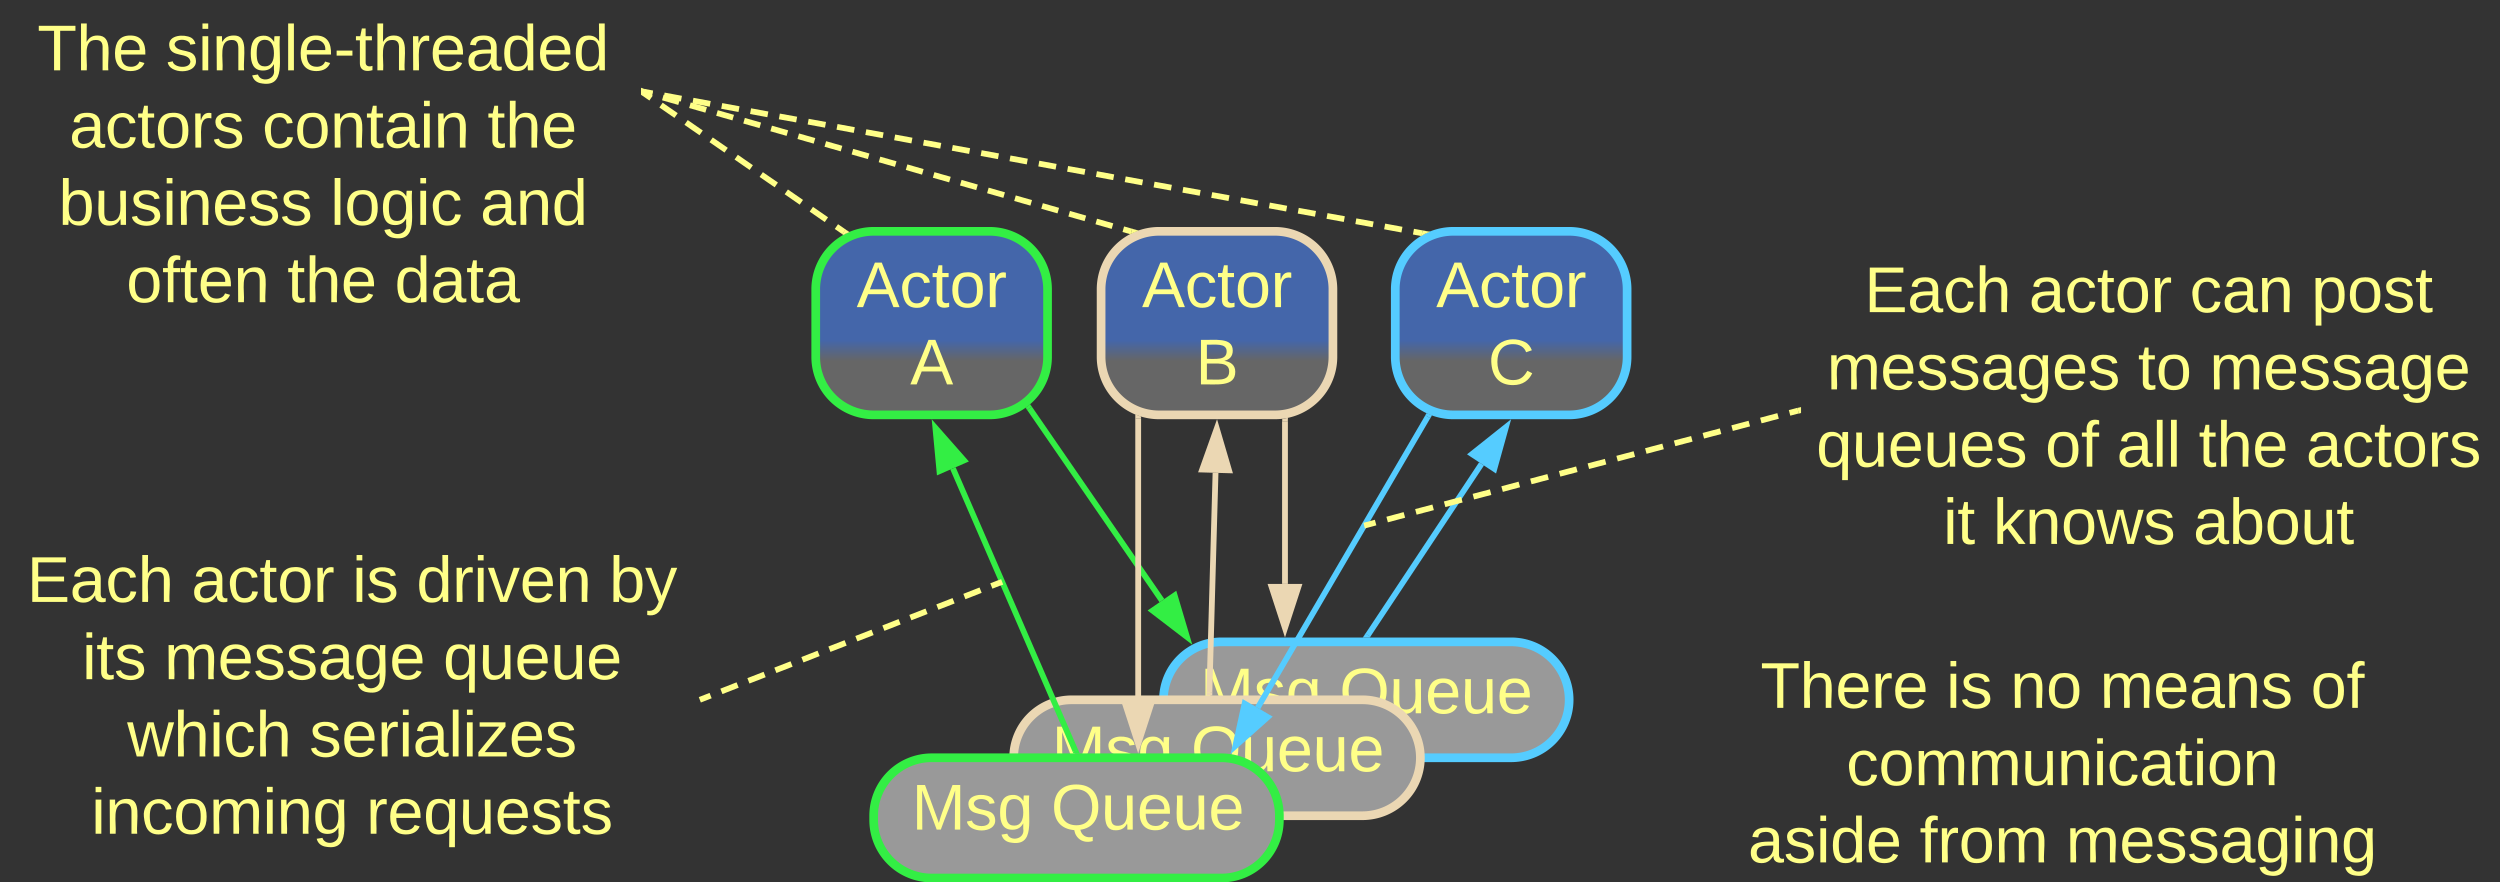 <svg xmlns="http://www.w3.org/2000/svg" xmlns:xlink="http://www.w3.org/1999/xlink" xmlns:lucid="lucid" width="862.73" height="304.5"><rect width="100%" height="100%" fill="#333333" stroke="none"/><g transform="translate(-138.5 -498.5)" lucid:page-tab-id="0_0"><path d="M649.77 658.58l-39.22 59.1" stroke="#5cf" stroke-width="2" fill="none"/><path d="M658.2 645.86l-4.02 14.45-7.72-5.1z" stroke="#5cf" stroke-width="2" fill="#5cf"/><path d="M611.38 718.18l-.2.32h-2.35l.92-1.4z" stroke="#5cf" stroke-width=".05" fill="#5cf"/><path d="M620 598.33a20 20 0 0 1 20-20h40a20 20 0 0 1 20 20v23.34a20 20 0 0 1-20 20h-40a20 20 0 0 1-20-20z" stroke="#5cf" stroke-width="3" fill="url(#a)"/><use xlink:href="#b" transform="matrix(1,0,0,1,625,583.333) translate(9.105 21.153)"/><use xlink:href="#c" transform="matrix(1,0,0,1,625,583.333) translate(27.011 47.819)"/><path d="M540 740a20 20 0 0 1 20-20h100a20 20 0 0 1 20 20 20 20 0 0 1-20 20H560a20 20 0 0 1-20-20z" stroke="#5cf" stroke-width="3" fill="#999"/><use xlink:href="#d" transform="matrix(1,0,0,1,545,725) translate(7.628 19.653)"/><use xlink:href="#e" transform="matrix(1,0,0,1,545,725) translate(55.715 19.653)"/><path d="M488.3 760a20 20 0 0 1 20-20h100.36a20 20 0 0 1 20 20 20 20 0 0 1-20 20H508.3a20 20 0 0 1-20-20z" stroke="#ebd7b3" stroke-width="3" fill="#999"/><use xlink:href="#d" transform="matrix(1,0,0,1,493.311,745) translate(8.128 19.653)"/><use xlink:href="#e" transform="matrix(1,0,0,1,493.311,745) translate(56.215 19.653)"/><path d="M440 780a20 20 0 0 1 20-20h100a20 20 0 0 1 20 20v1.5a20 20 0 0 1-20 20H460a20 20 0 0 1-20-20z" stroke="#3e4" stroke-width="3" fill="#999"/><use xlink:href="#d" transform="matrix(1,0,0,1,445,765) translate(8.123 19.778)"/><use xlink:href="#e" transform="matrix(1,0,0,1,445,765) translate(56.21 19.778)"/><path d="M518.48 598.33a20 20 0 0 1 20-20h40a20 20 0 0 1 20 20v23.34a20 20 0 0 1-20 20h-40a20 20 0 0 1-20-20z" stroke="#ebd7b3" stroke-width="3" fill="url(#f)"/><use xlink:href="#b" transform="matrix(1,0,0,1,523.483,583.333) translate(9.105 21.153)"/><use xlink:href="#g" transform="matrix(1,0,0,1,523.483,583.333) translate(27.598 47.819)"/><path d="M467.36 660.14l42.24 97.44" stroke="#3e4" stroke-width="2" fill="none"/><path d="M461.3 646.14l9.9 11.24-8.5 3.7z" stroke="#3e4" stroke-width="2" fill="#3e4"/><path d="M511.06 758.5h-2.12l-.24-.55 1.8-.78z" stroke="#3e4" stroke-width=".05" fill="#3e4"/><path d="M557.97 661.66l-2.12 75.84" stroke="#ebd7b3" stroke-width="2" fill="none"/><path d="M558.4 646.4l4.23 14.4-9.27-.27z" stroke="#ebd7b3" stroke-width="2" fill="#ebd7b3"/><path d="M556.83 737.5l-.03 1h-1.95l.03-1.05z" stroke="#ebd7b3" stroke-width=".05" fill="#ebd7b3"/><path d="M420 598.33a20 20 0 0 1 20-20h40a20 20 0 0 1 20 20v23.34a20 20 0 0 1-20 20h-40a20 20 0 0 1-20-20z" stroke="#3e4" stroke-width="3" fill="url(#h)"/><use xlink:href="#b" transform="matrix(1,0,0,1,425,583.333) translate(9.105 21.153)"/><use xlink:href="#i" transform="matrix(1,0,0,1,425,583.333) translate(27.598 47.819)"/><path d="M140 506a6 6 0 0 1 6-6h207.73a6 6 0 0 1 6 6v48a6 6 0 0 1-6 6H146a6 6 0 0 1-6-6z" stroke="#ff8" stroke-opacity="0" stroke-width="3" fill="#999" fill-opacity="0"/><use xlink:href="#j" transform="matrix(1,0,0,1,145,505) translate(6.389 17.778)"/><use xlink:href="#k" transform="matrix(1,0,0,1,145,505) translate(50.772 17.778)"/><use xlink:href="#l" transform="matrix(1,0,0,1,145,505) translate(17.407 44.444)"/><use xlink:href="#m" transform="matrix(1,0,0,1,145,505) translate(84.012 44.444)"/><use xlink:href="#n" transform="matrix(1,0,0,1,145,505) translate(161.728 44.444)"/><use xlink:href="#o" transform="matrix(1,0,0,1,145,505) translate(13.735 71.111)"/><use xlink:href="#p" transform="matrix(1,0,0,1,145,505) translate(107.5 71.111)"/><use xlink:href="#q" transform="matrix(1,0,0,1,145,505) translate(159.228 71.111)"/><use xlink:href="#r" transform="matrix(1,0,0,1,145,505) translate(37.099 97.778)"/><use xlink:href="#s" transform="matrix(1,0,0,1,145,505) translate(92.654 97.778)"/><use xlink:href="#t" transform="matrix(1,0,0,1,145,505) translate(129.691 97.778)"/><path d="M360.56 530.57l2.6 1.8m3.45 2.4l5.2 3.6m3.45 2.38l5.2 3.6m3.45 2.4l5.18 3.58m3.46 2.4l5.2 3.6m3.44 2.4l5.2 3.58m3.45 2.4l5.2 3.6m3.44 2.4l5.2 3.6m3.45 2.38l2.6 1.8" stroke="#ff8" stroke-width="2" fill="none"/><path d="M361.13 529.78l-1.1 1.6-.3-.2v-2.37zM431.6 578.6l-1.36.57-.66.4-.45-.3 1.1-1.6z" stroke="#ff8" stroke-width=".05" fill="#ff8"/><path d="M360.72 530.18l2.98.54m3.98.72l5.97 1.1m3.98.7l5.96 1.1m3.97.72l5.97 1.1m3.98.7l5.97 1.1m3.96.72l5.97 1.08m3.98.72l5.98 1.1m3.98.7l5.96 1.1m3.98.72l5.97 1.08m3.98.73l5.96 1.1m4 .72l5.96 1.08m3.98.72l5.97 1.1m3.98.7l5.97 1.1m3.98.72l5.97 1.1m3.98.7l5.96 1.1m3.98.72l5.97 1.08m3.97.72l5.96 1.1m3.98.7l5.98 1.1m3.98.72l5.97 1.08m3.97.73l5.97 1.07m3.98.73l5.97 1.08m3.98.72l5.96 1.1m3.98.7l5.97 1.1m4 .72l5.95 1.08m3.98.73l5.97 1.08m3.98.74l5.97 1.08m3.97.72l5.97 1.1m3.97.7l2.98.55" stroke="#ff8" stroke-width="2" fill="none"/><path d="M360.92 529.22l-.35 1.92-.84-.15v-2zM631.9 578.48l-1.66.7-1.18.7.34-1.85z" stroke="#ff8" stroke-width=".05" fill="#ff8"/><path d="M360.7 530.27l2.8.8m3.74 1.08l5.6 1.6m3.75 1.07l5.6 1.6m3.73 1.07l5.6 1.6m3.75 1.07l5.6 1.6m3.75 1.07l5.6 1.6m3.75 1.08l5.6 1.6m3.74 1.07l5.6 1.6m3.75 1.06l5.6 1.6m3.75 1.08l5.6 1.6m3.75 1.07l5.6 1.62m3.74 1.06l5.62 1.6m3.74 1.08l5.6 1.6m3.75 1.07l5.62 1.6m3.74 1.08l5.6 1.6m3.74 1.08l5.6 1.6m3.75 1.08l5.6 1.6m3.75 1.07l5.6 1.6m3.74 1.07l2.8.8" stroke="#ff8" stroke-width="2" fill="none"/><path d="M361 529.35l-.55 1.87-.72-.2v-2.03zM531.36 578.08l-2.64 1.1h-.02l.5-1.72z" stroke="#ff8" stroke-width=".05" fill="#ff8"/><path d="M539.47 705.77l-45.7-66.36" stroke="#3e4" stroke-width="2" fill="none"/><path d="M548.13 718.34l-11.9-9.12 7.63-5.26z" stroke="#3e4" stroke-width="2" fill="#3e4"/><path d="M494.58 638.88l-1.6 1.1-.55-.8.2-.12 1.3-1.1z" stroke="#3e4" stroke-width=".05" fill="#3e4"/><path d="M581.94 700v-56.12" stroke="#ebd7b3" stroke-width="2" fill="none"/><path d="M581.94 715.26L577.3 701h9.28z" stroke="#ebd7b3" stroke-width="2" fill="#ebd7b3"/><path d="M582.9 643.9H581V643l.88-.07 1.06-.25z" stroke="#ebd7b3" stroke-width=".05" fill="#ebd7b3"/><path d="M531.28 740v-97.1" stroke="#ebd7b3" stroke-width="2" fill="none"/><path d="M531.28 755.26L526.64 741h9.27z" stroke="#ebd7b3" stroke-width="2" fill="#ebd7b3"/><path d="M531.84 642.12l.4.1v.7h-1.94v-1.44z" stroke="#ebd7b3" stroke-width=".05" fill="#ebd7b3"/><path d="M572.5 742.77l58.73-100.46" stroke="#5cf" stroke-width="2" fill="none"/><path d="M564.8 755.95l3.2-14.65 8 4.67z" stroke="#5cf" stroke-width="2" fill="#5cf"/><path d="M632.64 641.82l-.58 1-1.7-.98.46-.77z" stroke="#5cf" stroke-width=".05" fill="#5cf"/><path d="M140 686a6 6 0 0 1 6-6h227.73a6 6 0 0 1 6 6v108a6 6 0 0 1-6 6H146a6 6 0 0 1-6-6z" stroke="#ff8" stroke-opacity="0" stroke-width="3" fill="#999" fill-opacity="0"/><g><use xlink:href="#u" transform="matrix(1,0,0,1,145,685) translate(2.778 21.215)"/><use xlink:href="#v" transform="matrix(1,0,0,1,145,685) translate(59.568 21.215)"/><use xlink:href="#w" transform="matrix(1,0,0,1,145,685) translate(115.062 21.215)"/><use xlink:href="#x" transform="matrix(1,0,0,1,145,685) translate(137.222 21.215)"/><use xlink:href="#y" transform="matrix(1,0,0,1,145,685) translate(203.765 21.215)"/><use xlink:href="#z" transform="matrix(1,0,0,1,145,685) translate(21.852 47.882)"/><use xlink:href="#A" transform="matrix(1,0,0,1,145,685) translate(50.185 47.882)"/><use xlink:href="#B" transform="matrix(1,0,0,1,145,685) translate(146.42 47.882)"/><use xlink:href="#C" transform="matrix(1,0,0,1,145,685) translate(37.407 74.549)"/><use xlink:href="#D" transform="matrix(1,0,0,1,145,685) translate(100.247 74.549)"/><use xlink:href="#E" transform="matrix(1,0,0,1,145,685) translate(25 101.215)"/><use xlink:href="#F" transform="matrix(1,0,0,1,145,685) translate(119.877 101.215)"/></g><path d="M380.93 739.64l2.8-1.1m3.72-1.45l5.6-2.2m3.72-1.44l5.6-2.18m3.7-1.45l5.6-2.18m3.73-1.46l5.6-2.2m3.72-1.44l5.6-2.18m3.7-1.45l5.6-2.18m3.73-1.46l5.6-2.2m3.7-1.44l5.6-2.18m3.73-1.45l5.6-2.18m3.72-1.46l5.6-2.2m3.7-1.44l2.8-1.1M380.96 739.63l-.96.37M483.38 699.68l.96-.37" stroke="#ff8" stroke-width="2" fill="none"/><path d="M760 586a6 6 0 0 1 6-6h227.73a6 6 0 0 1 6 6v108a6 6 0 0 1-6 6H766a6 6 0 0 1-6-6z" stroke="#ff8" stroke-opacity="0" stroke-width="3" fill="#999" fill-opacity="0"/><g><use xlink:href="#G" transform="matrix(1,0,0,1,765,585) translate(16.883 21.215)"/><use xlink:href="#H" transform="matrix(1,0,0,1,765,585) translate(73.673 21.215)"/><use xlink:href="#I" transform="matrix(1,0,0,1,765,585) translate(129.167 21.215)"/><use xlink:href="#J" transform="matrix(1,0,0,1,765,585) translate(171.142 21.215)"/><use xlink:href="#K" transform="matrix(1,0,0,1,765,585) translate(3.951 47.882)"/><use xlink:href="#L" transform="matrix(1,0,0,1,765,585) translate(111.296 47.882)"/><use xlink:href="#M" transform="matrix(1,0,0,1,765,585) translate(135.988 47.882)"/><use xlink:href="#N" transform="matrix(1,0,0,1,765,585) translate(0.278 74.549)"/><use xlink:href="#O" transform="matrix(1,0,0,1,765,585) translate(79.29 74.549)"/><use xlink:href="#P" transform="matrix(1,0,0,1,765,585) translate(103.981 74.549)"/><use xlink:href="#Q" transform="matrix(1,0,0,1,765,585) translate(132.253 74.549)"/><use xlink:href="#R" transform="matrix(1,0,0,1,765,585) translate(169.29 74.549)"/><use xlink:href="#S" transform="matrix(1,0,0,1,765,585) translate(44.074 101.215)"/><use xlink:href="#T" transform="matrix(1,0,0,1,765,585) translate(61.296 101.215)"/><use xlink:href="#U" transform="matrix(1,0,0,1,765,585) translate(130.37 101.215)"/></g><path d="M610.24 679.63l2.97-.8m3.98-1.04l5.95-1.6m3.97-1.04l5.95-1.57m3.97-1.06l5.95-1.58m3.97-1.05l5.95-1.56m3.96-1.05l5.95-1.6m3.98-1.04l5.95-1.57m3.97-1.06l5.95-1.57m3.97-1.06l5.95-1.56m3.97-1.05l5.95-1.58m3.96-1.05l5.95-1.58m3.98-1.06l5.95-1.57m3.97-1.05l5.95-1.58m3.97-1.05l5.95-1.58m3.97-1.05l5.95-1.58m3.96-1.06l2.97-.78M610.26 679.62l-1 .26" stroke="#ff8" stroke-width="2" fill="none"/><path d="M760 641l-.74.2-.5-1.88L760 639z" stroke="#ff8" stroke-width=".05" fill="#ff8"/><path d="M719.73 726a6 6 0 0 1 6-6H974a6 6 0 0 1 6 6v48a6 6 0 0 1-6 6H725.73a6 6 0 0 1-6-6z" stroke="#ff8" stroke-opacity="0" stroke-width="3" fill="#999" fill-opacity="0"/><g><use xlink:href="#V" transform="matrix(1,0,0,1,724.734,725) translate(21.302 17.778)"/><use xlink:href="#w" transform="matrix(1,0,0,1,724.734,725) translate(85.377 17.778)"/><use xlink:href="#W" transform="matrix(1,0,0,1,724.734,725) translate(107.537 17.778)"/><use xlink:href="#X" transform="matrix(1,0,0,1,724.734,725) translate(138.401 17.778)"/><use xlink:href="#Y" transform="matrix(1,0,0,1,724.734,725) translate(211.179 17.778)"/><use xlink:href="#Z" transform="matrix(1,0,0,1,724.734,725) translate(50.932 44.444)"/><use xlink:href="#aa" transform="matrix(1,0,0,1,724.734,725) translate(17.012 71.111)"/><use xlink:href="#ab" transform="matrix(1,0,0,1,724.734,725) translate(76.21 71.111)"/><use xlink:href="#ac" transform="matrix(1,0,0,1,724.734,725) translate(126.704 71.111)"/></g><defs><linearGradient gradientUnits="userSpaceOnUse" id="a" x1="620" y1="578.33" x2="620" y2="641.67"><stop offset="59.29%" stop-color="#46a"/><stop offset="70.71%" stop-color="#666"/></linearGradient><path d="M205 0l-28-72H64L36 0H1l101-248h38L239 0h-34zm-38-99l-47-123c-12 45-31 82-46 123h93" id="ad" fill="#ff8"/><path d="M96-169c-40 0-48 33-48 73s9 75 48 75c24 0 41-14 43-38l32 2c-6 37-31 61-74 61-59 0-76-41-82-99-10-93 101-131 147-64 4 7 5 14 7 22l-32 3c-4-21-16-35-41-35" id="ae" fill="#ff8"/><path d="M59-47c-2 24 18 29 38 22v24C64 9 27 4 27-40v-127H5v-23h24l9-43h21v43h35v23H59v120" id="af" fill="#ff8"/><path d="M100-194c62-1 85 37 85 99 1 63-27 99-86 99S16-35 15-95c0-66 28-99 85-99zM99-20c44 1 53-31 53-75 0-43-8-75-51-75s-53 32-53 75 10 74 51 75" id="ag" fill="#ff8"/><path d="M114-163C36-179 61-72 57 0H25l-1-190h30c1 12-1 29 2 39 6-27 23-49 58-41v29" id="ah" fill="#ff8"/><g id="b"><use transform="matrix(0.062,0,0,0.062,0,0)" xlink:href="#ad"/><use transform="matrix(0.062,0,0,0.062,14.815,0)" xlink:href="#ae"/><use transform="matrix(0.062,0,0,0.062,25.926,0)" xlink:href="#af"/><use transform="matrix(0.062,0,0,0.062,32.099,0)" xlink:href="#ag"/><use transform="matrix(0.062,0,0,0.062,44.444,0)" xlink:href="#ah"/></g><path d="M212-179c-10-28-35-45-73-45-59 0-87 40-87 99 0 60 29 101 89 101 43 0 62-24 78-52l27 14C228-24 195 4 139 4 59 4 22-46 18-125c-6-104 99-153 187-111 19 9 31 26 39 46" id="ai" fill="#ff8"/><use transform="matrix(0.062,0,0,0.062,0,0)" xlink:href="#ai" id="c"/><path d="M240 0l2-218c-23 76-54 145-80 218h-23L58-218 59 0H30v-248h44l77 211c21-75 51-140 76-211h43V0h-30" id="aj" fill="#ff8"/><path d="M135-143c-3-34-86-38-87 0 15 53 115 12 119 90S17 21 10-45l28-5c4 36 97 45 98 0-10-56-113-15-118-90-4-57 82-63 122-42 12 7 21 19 24 35" id="ak" fill="#ff8"/><path d="M177-190C167-65 218 103 67 71c-23-6-38-20-44-43l32-5c15 47 100 32 89-28v-30C133-14 115 1 83 1 29 1 15-40 15-95c0-56 16-97 71-98 29-1 48 16 59 35 1-10 0-23 2-32h30zM94-22c36 0 50-32 50-73 0-42-14-75-50-75-39 0-46 34-46 75s6 73 46 73" id="al" fill="#ff8"/><g id="d"><use transform="matrix(0.062,0,0,0.062,0,0)" xlink:href="#aj"/><use transform="matrix(0.062,0,0,0.062,18.457,0)" xlink:href="#ak"/><use transform="matrix(0.062,0,0,0.062,29.568,0)" xlink:href="#al"/></g><path d="M140-251c81 0 123 46 123 126C263-53 228-8 163 1c7 30 30 48 69 40v23c-55 16-95-15-103-61C56-3 17-48 17-125c0-80 42-126 123-126zm0 227c63 0 89-41 89-101s-29-99-89-99c-61 0-89 39-89 99S79-25 140-24" id="am" fill="#ff8"/><path d="M84 4C-5 8 30-112 23-190h32v120c0 31 7 50 39 49 72-2 45-101 50-169h31l1 190h-30c-1-10 1-25-2-33-11 22-28 36-60 37" id="an" fill="#ff8"/><path d="M100-194c63 0 86 42 84 106H49c0 40 14 67 53 68 26 1 43-12 49-29l28 8c-11 28-37 45-77 45C44 4 14-33 15-96c1-61 26-98 85-98zm52 81c6-60-76-77-97-28-3 7-6 17-6 28h103" id="ao" fill="#ff8"/><g id="e"><use transform="matrix(0.062,0,0,0.062,0,0)" xlink:href="#am"/><use transform="matrix(0.062,0,0,0.062,17.284,0)" xlink:href="#an"/><use transform="matrix(0.062,0,0,0.062,29.63,0)" xlink:href="#ao"/><use transform="matrix(0.062,0,0,0.062,41.975,0)" xlink:href="#an"/><use transform="matrix(0.062,0,0,0.062,54.321,0)" xlink:href="#ao"/></g><linearGradient gradientUnits="userSpaceOnUse" id="f" x1="518.48" y1="578.33" x2="518.48" y2="641.67"><stop offset="59.29%" stop-color="#46a"/><stop offset="70.71%" stop-color="#666"/></linearGradient><path d="M160-131c35 5 61 23 61 61C221 17 115-2 30 0v-248c76 3 177-17 177 60 0 33-19 50-47 57zm-97-11c50-1 110 9 110-42 0-47-63-36-110-37v79zm0 115c55-2 124 14 124-45 0-56-70-42-124-44v89" id="ap" fill="#ff8"/><use transform="matrix(0.062,0,0,0.062,0,0)" xlink:href="#ap" id="g"/><linearGradient gradientUnits="userSpaceOnUse" id="h" x1="420" y1="578.33" x2="420" y2="641.67"><stop offset="59.29%" stop-color="#46a"/><stop offset="70.71%" stop-color="#666"/></linearGradient><use transform="matrix(0.062,0,0,0.062,0,0)" xlink:href="#ad" id="i"/><path d="M127-220V0H93v-220H8v-28h204v28h-85" id="aq" fill="#ff8"/><path d="M106-169C34-169 62-67 57 0H25v-261h32l-1 103c12-21 28-36 61-36 89 0 53 116 60 194h-32v-121c2-32-8-49-39-48" id="ar" fill="#ff8"/><g id="j"><use transform="matrix(0.062,0,0,0.062,0,0)" xlink:href="#aq"/><use transform="matrix(0.062,0,0,0.062,13.519,0)" xlink:href="#ar"/><use transform="matrix(0.062,0,0,0.062,25.864,0)" xlink:href="#ao"/></g><path d="M24-231v-30h32v30H24zM24 0v-190h32V0H24" id="as" fill="#ff8"/><path d="M117-194c89-4 53 116 60 194h-32v-121c0-31-8-49-39-48C34-167 62-67 57 0H25l-1-190h30c1 10-1 24 2 32 11-22 29-35 61-36" id="at" fill="#ff8"/><path d="M24 0v-261h32V0H24" id="au" fill="#ff8"/><path d="M16-82v-28h88v28H16" id="av" fill="#ff8"/><path d="M141-36C126-15 110 5 73 4 37 3 15-17 15-53c-1-64 63-63 125-63 3-35-9-54-41-54-24 1-41 7-42 31l-33-3c5-37 33-52 76-52 45 0 72 20 72 64v82c-1 20 7 32 28 27v20c-31 9-61-2-59-35zM48-53c0 20 12 33 32 33 41-3 63-29 60-74-43 2-92-5-92 41" id="aw" fill="#ff8"/><path d="M85-194c31 0 48 13 60 33l-1-100h32l1 261h-30c-2-10 0-23-3-31C134-8 116 4 85 4 32 4 16-35 15-94c0-66 23-100 70-100zm9 24c-40 0-46 34-46 75 0 40 6 74 45 74 42 0 51-32 51-76 0-42-9-74-50-73" id="ax" fill="#ff8"/><g id="k"><use transform="matrix(0.062,0,0,0.062,0,0)" xlink:href="#ak"/><use transform="matrix(0.062,0,0,0.062,11.111,0)" xlink:href="#as"/><use transform="matrix(0.062,0,0,0.062,15.988,0)" xlink:href="#at"/><use transform="matrix(0.062,0,0,0.062,28.333,0)" xlink:href="#al"/><use transform="matrix(0.062,0,0,0.062,40.679,0)" xlink:href="#au"/><use transform="matrix(0.062,0,0,0.062,45.556,0)" xlink:href="#ao"/><use transform="matrix(0.062,0,0,0.062,57.901,0)" xlink:href="#av"/><use transform="matrix(0.062,0,0,0.062,65.247,0)" xlink:href="#af"/><use transform="matrix(0.062,0,0,0.062,71.42,0)" xlink:href="#ar"/><use transform="matrix(0.062,0,0,0.062,83.765,0)" xlink:href="#ah"/><use transform="matrix(0.062,0,0,0.062,91.111,0)" xlink:href="#ao"/><use transform="matrix(0.062,0,0,0.062,103.457,0)" xlink:href="#aw"/><use transform="matrix(0.062,0,0,0.062,115.802,0)" xlink:href="#ax"/><use transform="matrix(0.062,0,0,0.062,128.148,0)" xlink:href="#ao"/><use transform="matrix(0.062,0,0,0.062,140.494,0)" xlink:href="#ax"/></g><g id="l"><use transform="matrix(0.062,0,0,0.062,0,0)" xlink:href="#aw"/><use transform="matrix(0.062,0,0,0.062,12.346,0)" xlink:href="#ae"/><use transform="matrix(0.062,0,0,0.062,23.457,0)" xlink:href="#af"/><use transform="matrix(0.062,0,0,0.062,29.63,0)" xlink:href="#ag"/><use transform="matrix(0.062,0,0,0.062,41.975,0)" xlink:href="#ah"/><use transform="matrix(0.062,0,0,0.062,49.321,0)" xlink:href="#ak"/></g><g id="m"><use transform="matrix(0.062,0,0,0.062,0,0)" xlink:href="#ae"/><use transform="matrix(0.062,0,0,0.062,11.111,0)" xlink:href="#ag"/><use transform="matrix(0.062,0,0,0.062,23.457,0)" xlink:href="#at"/><use transform="matrix(0.062,0,0,0.062,35.802,0)" xlink:href="#af"/><use transform="matrix(0.062,0,0,0.062,41.975,0)" xlink:href="#aw"/><use transform="matrix(0.062,0,0,0.062,54.321,0)" xlink:href="#as"/><use transform="matrix(0.062,0,0,0.062,59.198,0)" xlink:href="#at"/></g><g id="n"><use transform="matrix(0.062,0,0,0.062,0,0)" xlink:href="#af"/><use transform="matrix(0.062,0,0,0.062,6.173,0)" xlink:href="#ar"/><use transform="matrix(0.062,0,0,0.062,18.519,0)" xlink:href="#ao"/></g><path d="M115-194c53 0 69 39 70 98 0 66-23 100-70 100C84 3 66-7 56-30L54 0H23l1-261h32v101c10-23 28-34 59-34zm-8 174c40 0 45-34 45-75 0-40-5-75-45-74-42 0-51 32-51 76 0 43 10 73 51 73" id="ay" fill="#ff8"/><g id="o"><use transform="matrix(0.062,0,0,0.062,0,0)" xlink:href="#ay"/><use transform="matrix(0.062,0,0,0.062,12.346,0)" xlink:href="#an"/><use transform="matrix(0.062,0,0,0.062,24.691,0)" xlink:href="#ak"/><use transform="matrix(0.062,0,0,0.062,35.802,0)" xlink:href="#as"/><use transform="matrix(0.062,0,0,0.062,40.679,0)" xlink:href="#at"/><use transform="matrix(0.062,0,0,0.062,53.025,0)" xlink:href="#ao"/><use transform="matrix(0.062,0,0,0.062,65.37,0)" xlink:href="#ak"/><use transform="matrix(0.062,0,0,0.062,76.481,0)" xlink:href="#ak"/></g><g id="p"><use transform="matrix(0.062,0,0,0.062,0,0)" xlink:href="#au"/><use transform="matrix(0.062,0,0,0.062,4.877,0)" xlink:href="#ag"/><use transform="matrix(0.062,0,0,0.062,17.222,0)" xlink:href="#al"/><use transform="matrix(0.062,0,0,0.062,29.568,0)" xlink:href="#as"/><use transform="matrix(0.062,0,0,0.062,34.444,0)" xlink:href="#ae"/></g><g id="q"><use transform="matrix(0.062,0,0,0.062,0,0)" xlink:href="#aw"/><use transform="matrix(0.062,0,0,0.062,12.346,0)" xlink:href="#at"/><use transform="matrix(0.062,0,0,0.062,24.691,0)" xlink:href="#ax"/></g><path d="M101-234c-31-9-42 10-38 44h38v23H63V0H32v-167H5v-23h27c-7-52 17-82 69-68v24" id="az" fill="#ff8"/><g id="r"><use transform="matrix(0.062,0,0,0.062,0,0)" xlink:href="#ag"/><use transform="matrix(0.062,0,0,0.062,12.346,0)" xlink:href="#az"/><use transform="matrix(0.062,0,0,0.062,18.519,0)" xlink:href="#af"/><use transform="matrix(0.062,0,0,0.062,24.691,0)" xlink:href="#ao"/><use transform="matrix(0.062,0,0,0.062,37.037,0)" xlink:href="#at"/></g><g id="s"><use transform="matrix(0.062,0,0,0.062,0,0)" xlink:href="#af"/><use transform="matrix(0.062,0,0,0.062,6.173,0)" xlink:href="#ar"/><use transform="matrix(0.062,0,0,0.062,18.519,0)" xlink:href="#ao"/></g><g id="t"><use transform="matrix(0.062,0,0,0.062,0,0)" xlink:href="#ax"/><use transform="matrix(0.062,0,0,0.062,12.346,0)" xlink:href="#aw"/><use transform="matrix(0.062,0,0,0.062,24.691,0)" xlink:href="#af"/><use transform="matrix(0.062,0,0,0.062,30.864,0)" xlink:href="#aw"/></g><path d="M30 0v-248h187v28H63v79h144v27H63v87h162V0H30" id="aA" fill="#ff8"/><g id="u"><use transform="matrix(0.062,0,0,0.062,0,0)" xlink:href="#aA"/><use transform="matrix(0.062,0,0,0.062,14.815,0)" xlink:href="#aw"/><use transform="matrix(0.062,0,0,0.062,27.16,0)" xlink:href="#ae"/><use transform="matrix(0.062,0,0,0.062,38.272,0)" xlink:href="#ar"/></g><g id="v"><use transform="matrix(0.062,0,0,0.062,0,0)" xlink:href="#aw"/><use transform="matrix(0.062,0,0,0.062,12.346,0)" xlink:href="#ae"/><use transform="matrix(0.062,0,0,0.062,23.457,0)" xlink:href="#af"/><use transform="matrix(0.062,0,0,0.062,29.63,0)" xlink:href="#ag"/><use transform="matrix(0.062,0,0,0.062,41.975,0)" xlink:href="#ah"/></g><g id="w"><use transform="matrix(0.062,0,0,0.062,0,0)" xlink:href="#as"/><use transform="matrix(0.062,0,0,0.062,4.877,0)" xlink:href="#ak"/></g><path d="M108 0H70L1-190h34L89-25l56-165h34" id="aB" fill="#ff8"/><g id="x"><use transform="matrix(0.062,0,0,0.062,0,0)" xlink:href="#ax"/><use transform="matrix(0.062,0,0,0.062,12.346,0)" xlink:href="#ah"/><use transform="matrix(0.062,0,0,0.062,19.691,0)" xlink:href="#as"/><use transform="matrix(0.062,0,0,0.062,24.568,0)" xlink:href="#aB"/><use transform="matrix(0.062,0,0,0.062,35.679,0)" xlink:href="#ao"/><use transform="matrix(0.062,0,0,0.062,48.025,0)" xlink:href="#at"/></g><path d="M179-190L93 31C79 59 56 82 12 73V49c39 6 53-20 64-50L1-190h34L92-34l54-156h33" id="aC" fill="#ff8"/><g id="y"><use transform="matrix(0.062,0,0,0.062,0,0)" xlink:href="#ay"/><use transform="matrix(0.062,0,0,0.062,12.346,0)" xlink:href="#aC"/></g><g id="z"><use transform="matrix(0.062,0,0,0.062,0,0)" xlink:href="#as"/><use transform="matrix(0.062,0,0,0.062,4.877,0)" xlink:href="#af"/><use transform="matrix(0.062,0,0,0.062,11.049,0)" xlink:href="#ak"/></g><path d="M210-169c-67 3-38 105-44 169h-31v-121c0-29-5-50-35-48C34-165 62-65 56 0H25l-1-190h30c1 10-1 24 2 32 10-44 99-50 107 0 11-21 27-35 58-36 85-2 47 119 55 194h-31v-121c0-29-5-49-35-48" id="aD" fill="#ff8"/><g id="A"><use transform="matrix(0.062,0,0,0.062,0,0)" xlink:href="#aD"/><use transform="matrix(0.062,0,0,0.062,18.457,0)" xlink:href="#ao"/><use transform="matrix(0.062,0,0,0.062,30.802,0)" xlink:href="#ak"/><use transform="matrix(0.062,0,0,0.062,41.914,0)" xlink:href="#ak"/><use transform="matrix(0.062,0,0,0.062,53.025,0)" xlink:href="#aw"/><use transform="matrix(0.062,0,0,0.062,65.37,0)" xlink:href="#al"/><use transform="matrix(0.062,0,0,0.062,77.716,0)" xlink:href="#ao"/></g><path d="M145-31C134-9 116 4 85 4 32 4 16-35 15-94c0-59 17-99 70-100 32-1 48 14 60 33 0-11-1-24 2-32h30l-1 268h-32zM93-21c41 0 51-33 51-76s-8-73-50-73c-40 0-46 35-46 75s5 74 45 74" id="aE" fill="#ff8"/><g id="B"><use transform="matrix(0.062,0,0,0.062,0,0)" xlink:href="#aE"/><use transform="matrix(0.062,0,0,0.062,12.346,0)" xlink:href="#an"/><use transform="matrix(0.062,0,0,0.062,24.691,0)" xlink:href="#ao"/><use transform="matrix(0.062,0,0,0.062,37.037,0)" xlink:href="#an"/><use transform="matrix(0.062,0,0,0.062,49.383,0)" xlink:href="#ao"/></g><path d="M206 0h-36l-40-164L89 0H53L-1-190h32L70-26l43-164h34l41 164 42-164h31" id="aF" fill="#ff8"/><g id="C"><use transform="matrix(0.062,0,0,0.062,0,0)" xlink:href="#aF"/><use transform="matrix(0.062,0,0,0.062,15.988,0)" xlink:href="#ar"/><use transform="matrix(0.062,0,0,0.062,28.333,0)" xlink:href="#as"/><use transform="matrix(0.062,0,0,0.062,33.21,0)" xlink:href="#ae"/><use transform="matrix(0.062,0,0,0.062,44.321,0)" xlink:href="#ar"/></g><path d="M9 0v-24l116-142H16v-24h144v24L44-24h123V0H9" id="aG" fill="#ff8"/><g id="D"><use transform="matrix(0.062,0,0,0.062,0,0)" xlink:href="#ak"/><use transform="matrix(0.062,0,0,0.062,11.111,0)" xlink:href="#ao"/><use transform="matrix(0.062,0,0,0.062,23.457,0)" xlink:href="#ah"/><use transform="matrix(0.062,0,0,0.062,30.802,0)" xlink:href="#as"/><use transform="matrix(0.062,0,0,0.062,35.679,0)" xlink:href="#aw"/><use transform="matrix(0.062,0,0,0.062,48.025,0)" xlink:href="#au"/><use transform="matrix(0.062,0,0,0.062,52.901,0)" xlink:href="#as"/><use transform="matrix(0.062,0,0,0.062,57.778,0)" xlink:href="#aG"/><use transform="matrix(0.062,0,0,0.062,68.889,0)" xlink:href="#ao"/><use transform="matrix(0.062,0,0,0.062,81.235,0)" xlink:href="#ak"/></g><g id="E"><use transform="matrix(0.062,0,0,0.062,0,0)" xlink:href="#as"/><use transform="matrix(0.062,0,0,0.062,4.877,0)" xlink:href="#at"/><use transform="matrix(0.062,0,0,0.062,17.222,0)" xlink:href="#ae"/><use transform="matrix(0.062,0,0,0.062,28.333,0)" xlink:href="#ag"/><use transform="matrix(0.062,0,0,0.062,40.679,0)" xlink:href="#aD"/><use transform="matrix(0.062,0,0,0.062,59.136,0)" xlink:href="#as"/><use transform="matrix(0.062,0,0,0.062,64.012,0)" xlink:href="#at"/><use transform="matrix(0.062,0,0,0.062,76.358,0)" xlink:href="#al"/></g><g id="F"><use transform="matrix(0.062,0,0,0.062,0,0)" xlink:href="#ah"/><use transform="matrix(0.062,0,0,0.062,7.346,0)" xlink:href="#ao"/><use transform="matrix(0.062,0,0,0.062,19.691,0)" xlink:href="#aE"/><use transform="matrix(0.062,0,0,0.062,32.037,0)" xlink:href="#an"/><use transform="matrix(0.062,0,0,0.062,44.383,0)" xlink:href="#ao"/><use transform="matrix(0.062,0,0,0.062,56.728,0)" xlink:href="#ak"/><use transform="matrix(0.062,0,0,0.062,67.84,0)" xlink:href="#af"/><use transform="matrix(0.062,0,0,0.062,74.012,0)" xlink:href="#ak"/></g><g id="G"><use transform="matrix(0.062,0,0,0.062,0,0)" xlink:href="#aA"/><use transform="matrix(0.062,0,0,0.062,14.815,0)" xlink:href="#aw"/><use transform="matrix(0.062,0,0,0.062,27.16,0)" xlink:href="#ae"/><use transform="matrix(0.062,0,0,0.062,38.272,0)" xlink:href="#ar"/></g><g id="H"><use transform="matrix(0.062,0,0,0.062,0,0)" xlink:href="#aw"/><use transform="matrix(0.062,0,0,0.062,12.346,0)" xlink:href="#ae"/><use transform="matrix(0.062,0,0,0.062,23.457,0)" xlink:href="#af"/><use transform="matrix(0.062,0,0,0.062,29.63,0)" xlink:href="#ag"/><use transform="matrix(0.062,0,0,0.062,41.975,0)" xlink:href="#ah"/></g><g id="I"><use transform="matrix(0.062,0,0,0.062,0,0)" xlink:href="#ae"/><use transform="matrix(0.062,0,0,0.062,11.111,0)" xlink:href="#aw"/><use transform="matrix(0.062,0,0,0.062,23.457,0)" xlink:href="#at"/></g><path d="M115-194c55 1 70 41 70 98S169 2 115 4C84 4 66-9 55-30l1 105H24l-1-265h31l2 30c10-21 28-34 59-34zm-8 174c40 0 45-34 45-75s-6-73-45-74c-42 0-51 32-51 76 0 43 10 73 51 73" id="aH" fill="#ff8"/><g id="J"><use transform="matrix(0.062,0,0,0.062,0,0)" xlink:href="#aH"/><use transform="matrix(0.062,0,0,0.062,12.346,0)" xlink:href="#ag"/><use transform="matrix(0.062,0,0,0.062,24.691,0)" xlink:href="#ak"/><use transform="matrix(0.062,0,0,0.062,35.802,0)" xlink:href="#af"/></g><g id="K"><use transform="matrix(0.062,0,0,0.062,0,0)" xlink:href="#aD"/><use transform="matrix(0.062,0,0,0.062,18.457,0)" xlink:href="#ao"/><use transform="matrix(0.062,0,0,0.062,30.802,0)" xlink:href="#ak"/><use transform="matrix(0.062,0,0,0.062,41.914,0)" xlink:href="#ak"/><use transform="matrix(0.062,0,0,0.062,53.025,0)" xlink:href="#aw"/><use transform="matrix(0.062,0,0,0.062,65.37,0)" xlink:href="#al"/><use transform="matrix(0.062,0,0,0.062,77.716,0)" xlink:href="#ao"/><use transform="matrix(0.062,0,0,0.062,90.062,0)" xlink:href="#ak"/></g><g id="L"><use transform="matrix(0.062,0,0,0.062,0,0)" xlink:href="#af"/><use transform="matrix(0.062,0,0,0.062,6.173,0)" xlink:href="#ag"/></g><g id="M"><use transform="matrix(0.062,0,0,0.062,0,0)" xlink:href="#aD"/><use transform="matrix(0.062,0,0,0.062,18.457,0)" xlink:href="#ao"/><use transform="matrix(0.062,0,0,0.062,30.802,0)" xlink:href="#ak"/><use transform="matrix(0.062,0,0,0.062,41.914,0)" xlink:href="#ak"/><use transform="matrix(0.062,0,0,0.062,53.025,0)" xlink:href="#aw"/><use transform="matrix(0.062,0,0,0.062,65.37,0)" xlink:href="#al"/><use transform="matrix(0.062,0,0,0.062,77.716,0)" xlink:href="#ao"/></g><g id="N"><use transform="matrix(0.062,0,0,0.062,0,0)" xlink:href="#aE"/><use transform="matrix(0.062,0,0,0.062,12.346,0)" xlink:href="#an"/><use transform="matrix(0.062,0,0,0.062,24.691,0)" xlink:href="#ao"/><use transform="matrix(0.062,0,0,0.062,37.037,0)" xlink:href="#an"/><use transform="matrix(0.062,0,0,0.062,49.383,0)" xlink:href="#ao"/><use transform="matrix(0.062,0,0,0.062,61.728,0)" xlink:href="#ak"/></g><g id="O"><use transform="matrix(0.062,0,0,0.062,0,0)" xlink:href="#ag"/><use transform="matrix(0.062,0,0,0.062,12.346,0)" xlink:href="#az"/></g><g id="P"><use transform="matrix(0.062,0,0,0.062,0,0)" xlink:href="#aw"/><use transform="matrix(0.062,0,0,0.062,12.346,0)" xlink:href="#au"/><use transform="matrix(0.062,0,0,0.062,17.222,0)" xlink:href="#au"/></g><g id="Q"><use transform="matrix(0.062,0,0,0.062,0,0)" xlink:href="#af"/><use transform="matrix(0.062,0,0,0.062,6.173,0)" xlink:href="#ar"/><use transform="matrix(0.062,0,0,0.062,18.519,0)" xlink:href="#ao"/></g><g id="R"><use transform="matrix(0.062,0,0,0.062,0,0)" xlink:href="#aw"/><use transform="matrix(0.062,0,0,0.062,12.346,0)" xlink:href="#ae"/><use transform="matrix(0.062,0,0,0.062,23.457,0)" xlink:href="#af"/><use transform="matrix(0.062,0,0,0.062,29.63,0)" xlink:href="#ag"/><use transform="matrix(0.062,0,0,0.062,41.975,0)" xlink:href="#ah"/><use transform="matrix(0.062,0,0,0.062,49.321,0)" xlink:href="#ak"/></g><g id="S"><use transform="matrix(0.062,0,0,0.062,0,0)" xlink:href="#as"/><use transform="matrix(0.062,0,0,0.062,4.877,0)" xlink:href="#af"/></g><path d="M143 0L79-87 56-68V0H24v-261h32v163l83-92h37l-77 82L181 0h-38" id="aI" fill="#ff8"/><g id="T"><use transform="matrix(0.062,0,0,0.062,0,0)" xlink:href="#aI"/><use transform="matrix(0.062,0,0,0.062,11.111,0)" xlink:href="#at"/><use transform="matrix(0.062,0,0,0.062,23.457,0)" xlink:href="#ag"/><use transform="matrix(0.062,0,0,0.062,35.802,0)" xlink:href="#aF"/><use transform="matrix(0.062,0,0,0.062,51.79,0)" xlink:href="#ak"/></g><g id="U"><use transform="matrix(0.062,0,0,0.062,0,0)" xlink:href="#aw"/><use transform="matrix(0.062,0,0,0.062,12.346,0)" xlink:href="#ay"/><use transform="matrix(0.062,0,0,0.062,24.691,0)" xlink:href="#ag"/><use transform="matrix(0.062,0,0,0.062,37.037,0)" xlink:href="#an"/><use transform="matrix(0.062,0,0,0.062,49.383,0)" xlink:href="#af"/></g><g id="V"><use transform="matrix(0.062,0,0,0.062,0,0)" xlink:href="#aq"/><use transform="matrix(0.062,0,0,0.062,13.519,0)" xlink:href="#ar"/><use transform="matrix(0.062,0,0,0.062,25.864,0)" xlink:href="#ao"/><use transform="matrix(0.062,0,0,0.062,38.21,0)" xlink:href="#ah"/><use transform="matrix(0.062,0,0,0.062,45.556,0)" xlink:href="#ao"/></g><g id="W"><use transform="matrix(0.062,0,0,0.062,0,0)" xlink:href="#at"/><use transform="matrix(0.062,0,0,0.062,12.346,0)" xlink:href="#ag"/></g><g id="X"><use transform="matrix(0.062,0,0,0.062,0,0)" xlink:href="#aD"/><use transform="matrix(0.062,0,0,0.062,18.457,0)" xlink:href="#ao"/><use transform="matrix(0.062,0,0,0.062,30.802,0)" xlink:href="#aw"/><use transform="matrix(0.062,0,0,0.062,43.148,0)" xlink:href="#at"/><use transform="matrix(0.062,0,0,0.062,55.494,0)" xlink:href="#ak"/></g><g id="Y"><use transform="matrix(0.062,0,0,0.062,0,0)" xlink:href="#ag"/><use transform="matrix(0.062,0,0,0.062,12.346,0)" xlink:href="#az"/></g><g id="Z"><use transform="matrix(0.062,0,0,0.062,0,0)" xlink:href="#ae"/><use transform="matrix(0.062,0,0,0.062,11.111,0)" xlink:href="#ag"/><use transform="matrix(0.062,0,0,0.062,23.457,0)" xlink:href="#aD"/><use transform="matrix(0.062,0,0,0.062,41.914,0)" xlink:href="#aD"/><use transform="matrix(0.062,0,0,0.062,60.37,0)" xlink:href="#an"/><use transform="matrix(0.062,0,0,0.062,72.716,0)" xlink:href="#at"/><use transform="matrix(0.062,0,0,0.062,85.062,0)" xlink:href="#as"/><use transform="matrix(0.062,0,0,0.062,89.938,0)" xlink:href="#ae"/><use transform="matrix(0.062,0,0,0.062,101.049,0)" xlink:href="#aw"/><use transform="matrix(0.062,0,0,0.062,113.395,0)" xlink:href="#af"/><use transform="matrix(0.062,0,0,0.062,119.568,0)" xlink:href="#as"/><use transform="matrix(0.062,0,0,0.062,124.444,0)" xlink:href="#ag"/><use transform="matrix(0.062,0,0,0.062,136.79,0)" xlink:href="#at"/></g><g id="aa"><use transform="matrix(0.062,0,0,0.062,0,0)" xlink:href="#aw"/><use transform="matrix(0.062,0,0,0.062,12.346,0)" xlink:href="#ak"/><use transform="matrix(0.062,0,0,0.062,23.457,0)" xlink:href="#as"/><use transform="matrix(0.062,0,0,0.062,28.333,0)" xlink:href="#ax"/><use transform="matrix(0.062,0,0,0.062,40.679,0)" xlink:href="#ao"/></g><g id="ab"><use transform="matrix(0.062,0,0,0.062,0,0)" xlink:href="#az"/><use transform="matrix(0.062,0,0,0.062,6.173,0)" xlink:href="#ah"/><use transform="matrix(0.062,0,0,0.062,13.519,0)" xlink:href="#ag"/><use transform="matrix(0.062,0,0,0.062,25.864,0)" xlink:href="#aD"/></g><g id="ac"><use transform="matrix(0.062,0,0,0.062,0,0)" xlink:href="#aD"/><use transform="matrix(0.062,0,0,0.062,18.457,0)" xlink:href="#ao"/><use transform="matrix(0.062,0,0,0.062,30.802,0)" xlink:href="#ak"/><use transform="matrix(0.062,0,0,0.062,41.914,0)" xlink:href="#ak"/><use transform="matrix(0.062,0,0,0.062,53.025,0)" xlink:href="#aw"/><use transform="matrix(0.062,0,0,0.062,65.37,0)" xlink:href="#al"/><use transform="matrix(0.062,0,0,0.062,77.716,0)" xlink:href="#as"/><use transform="matrix(0.062,0,0,0.062,82.593,0)" xlink:href="#at"/><use transform="matrix(0.062,0,0,0.062,94.938,0)" xlink:href="#al"/></g></defs></g></svg>